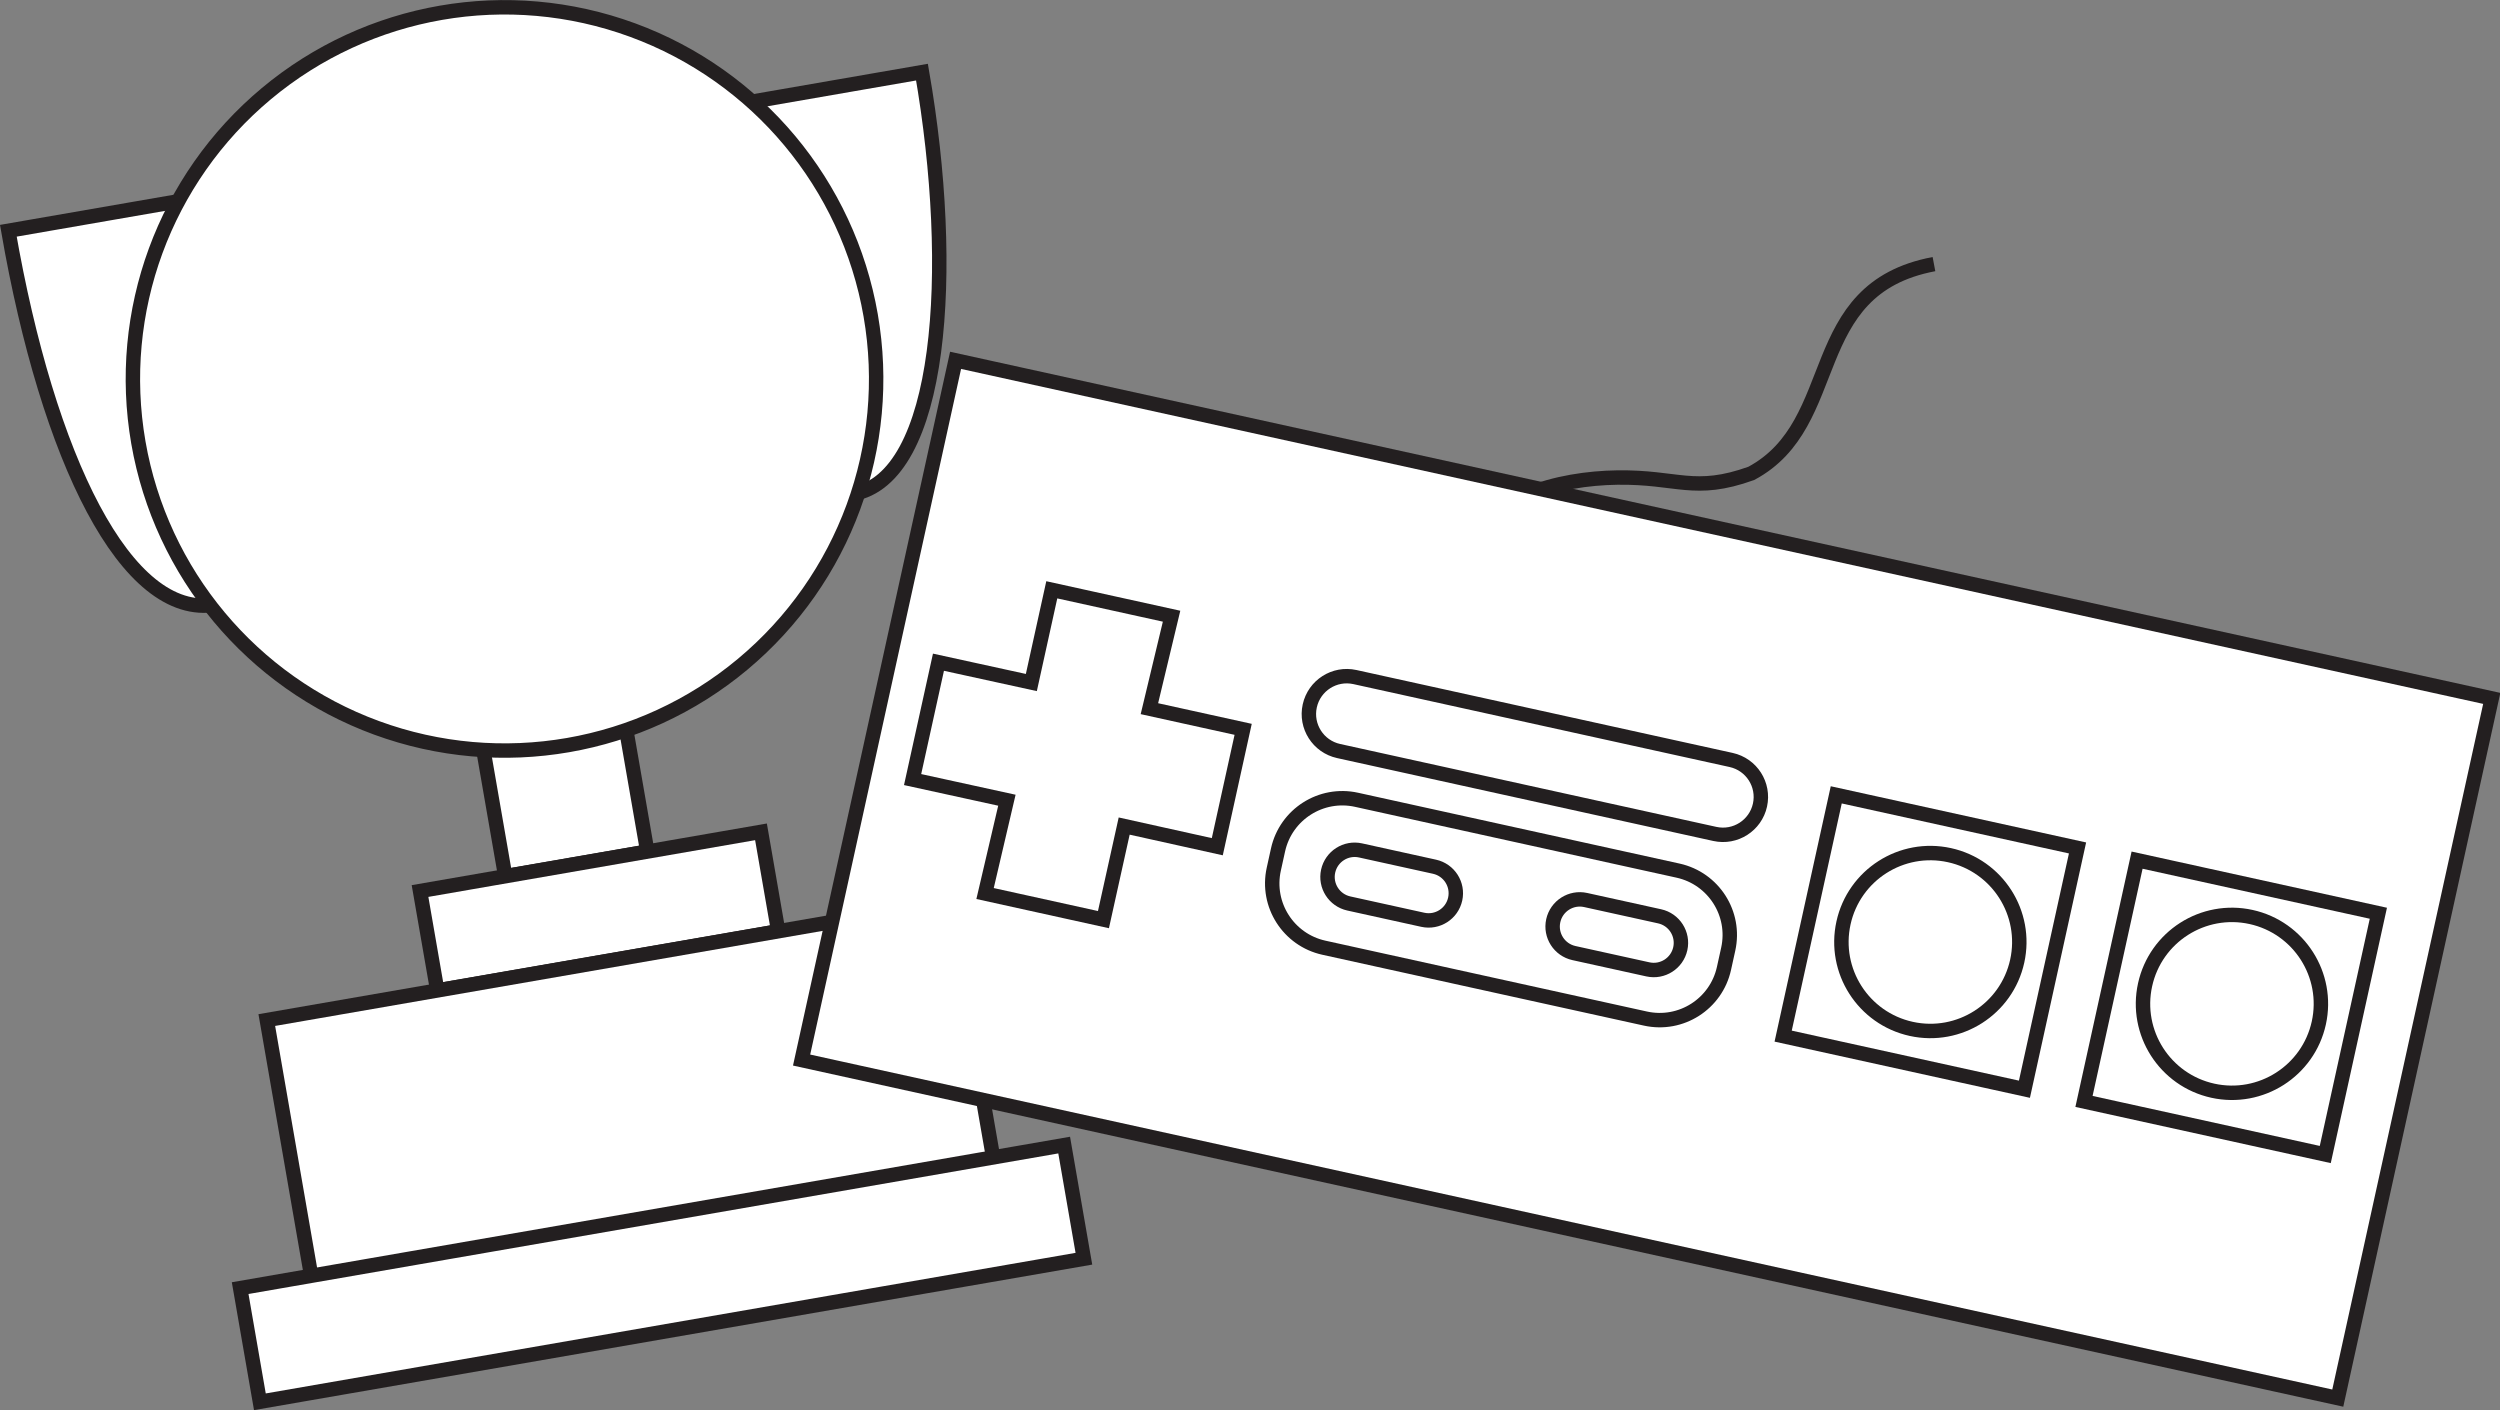 <?xml version="1.0" encoding="iso-8859-1"?>
<!-- Generator: Adobe Illustrator 19.2.1, SVG Export Plug-In . SVG Version: 6.00 Build 0)  -->
<svg version="1.1" xmlns="http://www.w3.org/2000/svg" xmlns:xlink="http://www.w3.org/1999/xlink" x="0px" y="0px"
	 viewBox="0 0 173.329 97.789">
		<rect x="0" y="0" width="173.329" height="97.789" fill="#808080" stroke="none"/>
		<path id="XMLID_335_" style="fill:#FFFFFF;stroke:#231F20;stroke-miterlimit:10;" d="M59.121,34.254
			C48.909,36.027,26,40.004,14.959,41.921C8.749,42.999,3.315,31.763,0.578,15.999c32.224-5.595,44.553-7.735,63.345-10.998
			C66.317,18.795,65.331,33.176,59.121,34.254z"/>

			<rect id="XMLID_334_" x="34.029" y="48.989" transform="matrix(0.985 -0.171 0.171 0.985 -8.746 7.479)" style="fill:#FFFFFF;stroke:#231F20;stroke-miterlimit:10;" width="10" height="11"/>

			<ellipse id="XMLID_333_" transform="matrix(0.985 -0.171 0.171 0.985 -3.979 6.373)" style="fill:#FFFFFF;stroke:#231F20;stroke-miterlimit:10;" cx="34.99" cy="26.277" rx="25.773" ry="25.773"/>

			<rect id="XMLID_332_" x="29.554" y="59.685" transform="matrix(0.985 -0.171 0.171 0.985 -10.196 8.04)" style="fill:#FFFFFF;stroke:#231F20;stroke-miterlimit:10;" width="24" height="7"/>

			<rect id="XMLID_331_" x="19.863" y="66.486" transform="matrix(0.985 -0.171 0.171 0.985 -12.437 8.63)" style="fill:#FFFFFF;stroke:#231F20;stroke-miterlimit:10;" width="48" height="20"/>

			<rect id="XMLID_330_" x="16.916" y="84.309" transform="matrix(0.985 -0.171 0.171 0.985 -14.429 9.156)" style="fill:#FFFFFF;stroke:#231F20;stroke-miterlimit:10;" width="58" height="8"/>
		<path id="XMLID_124_" style="fill:none;stroke:#231F20;stroke-miterlimit:10;" d="M101.719,38.415
			c1.107-3.964,6.416-5.249,10.403-5.306c4.213-0.06,5.332,1.133,9.298-0.289c6.494-3.478,3.518-12.784,12.665-14.509"/>

			<rect id="XMLID_119_" x="89.334" y="6.511" transform="matrix(0.215 -0.977 0.977 0.215 30.008 159.375)" style="fill:#FFFFFF;stroke:#231F20;stroke-miterlimit:10;" width="49.655" height="109.013"/>

			<rect id="XMLID_114_" x="125.269" y="56.819" transform="matrix(0.215 -0.977 0.977 0.215 41.184 182.008)" style="fill:#FFFFFF;stroke:#231F20;stroke-miterlimit:10;" width="17.122" height="17.122"/>

			<rect id="XMLID_109_" x="146.128" y="61.357" transform="matrix(0.215 -0.977 0.977 0.215 53.123 205.939)" style="fill:#FFFFFF;stroke:#231F20;stroke-miterlimit:10;" width="17.122" height="17.122"/>

			<ellipse id="XMLID_104_" transform="matrix(0.215 -0.977 0.977 0.215 41.184 182.008)" style="fill:#FFFFFF;stroke:#231F20;stroke-miterlimit:10;" cx="133.831" cy="65.381" rx="6.164" ry="6.164"/>

			<ellipse id="XMLID_99_" transform="matrix(0.215 -0.977 0.977 0.215 53.401 205.801)" style="fill:#FFFFFF;stroke:#231F20;stroke-miterlimit:10;" cx="154.742" cy="69.677" rx="6.164" ry="6.164"/>
		<path id="XMLID_94_" style="fill:#FFFFFF;stroke:#231F20;stroke-miterlimit:10;" d="M122.022,55.819
			c-0.312,1.416-1.713,2.311-3.129,1.999L92.807,52.07c-1.416-0.312-2.311-1.713-1.999-3.129s1.713-2.311,3.129-1.999l26.085,5.748
			C121.439,53.002,122.334,54.403,122.022,55.819z"/>
		<path id="XMLID_129_" style="fill:#FFFFFF;stroke:#231F20;stroke-miterlimit:10;" d="M119.821,65.805l-0.295,1.338
			c-0.543,2.463-2.979,4.019-5.442,3.477L91.79,65.707c-2.463-0.543-4.019-2.979-3.477-5.442l0.295-1.338
			c0.543-2.463,2.979-4.019,5.442-3.477l22.295,4.912C118.807,60.907,120.364,63.343,119.821,65.805z"/>
		<polygon id="XMLID_139_" style="fill:none;stroke:#231F20;stroke-miterlimit:10;" points="86.19,50.566 84.397,58.704
			77.941,57.272 76.504,63.759 68.296,61.95 69.81,55.48 63.272,54.049 65.065,45.912 71.505,47.321 72.922,40.892 81.227,42.722
			79.69,49.134 		"/>
		<path id="XMLID_144_" style="fill:#FFFFFF;stroke:#231F20;stroke-miterlimit:10;" d="M100.89,62.336
			c-0.224,1.016-1.229,1.658-2.245,1.434l-5.128-1.13c-1.016-0.224-1.658-1.229-1.434-2.245c0.224-1.016,1.229-1.658,2.245-1.434
			l5.128,1.13C100.472,60.315,101.114,61.32,100.89,62.336z"/>
		<path id="XMLID_154_" style="fill:#FFFFFF;stroke:#231F20;stroke-miterlimit:10;" d="M116.497,65.774
			c-0.224,1.016-1.229,1.658-2.245,1.434l-5.128-1.13c-1.016-0.224-1.658-1.229-1.434-2.245c0.224-1.016,1.229-1.658,2.245-1.434
			l5.128,1.13C116.079,63.753,116.721,64.758,116.497,65.774z"/>
</svg>
